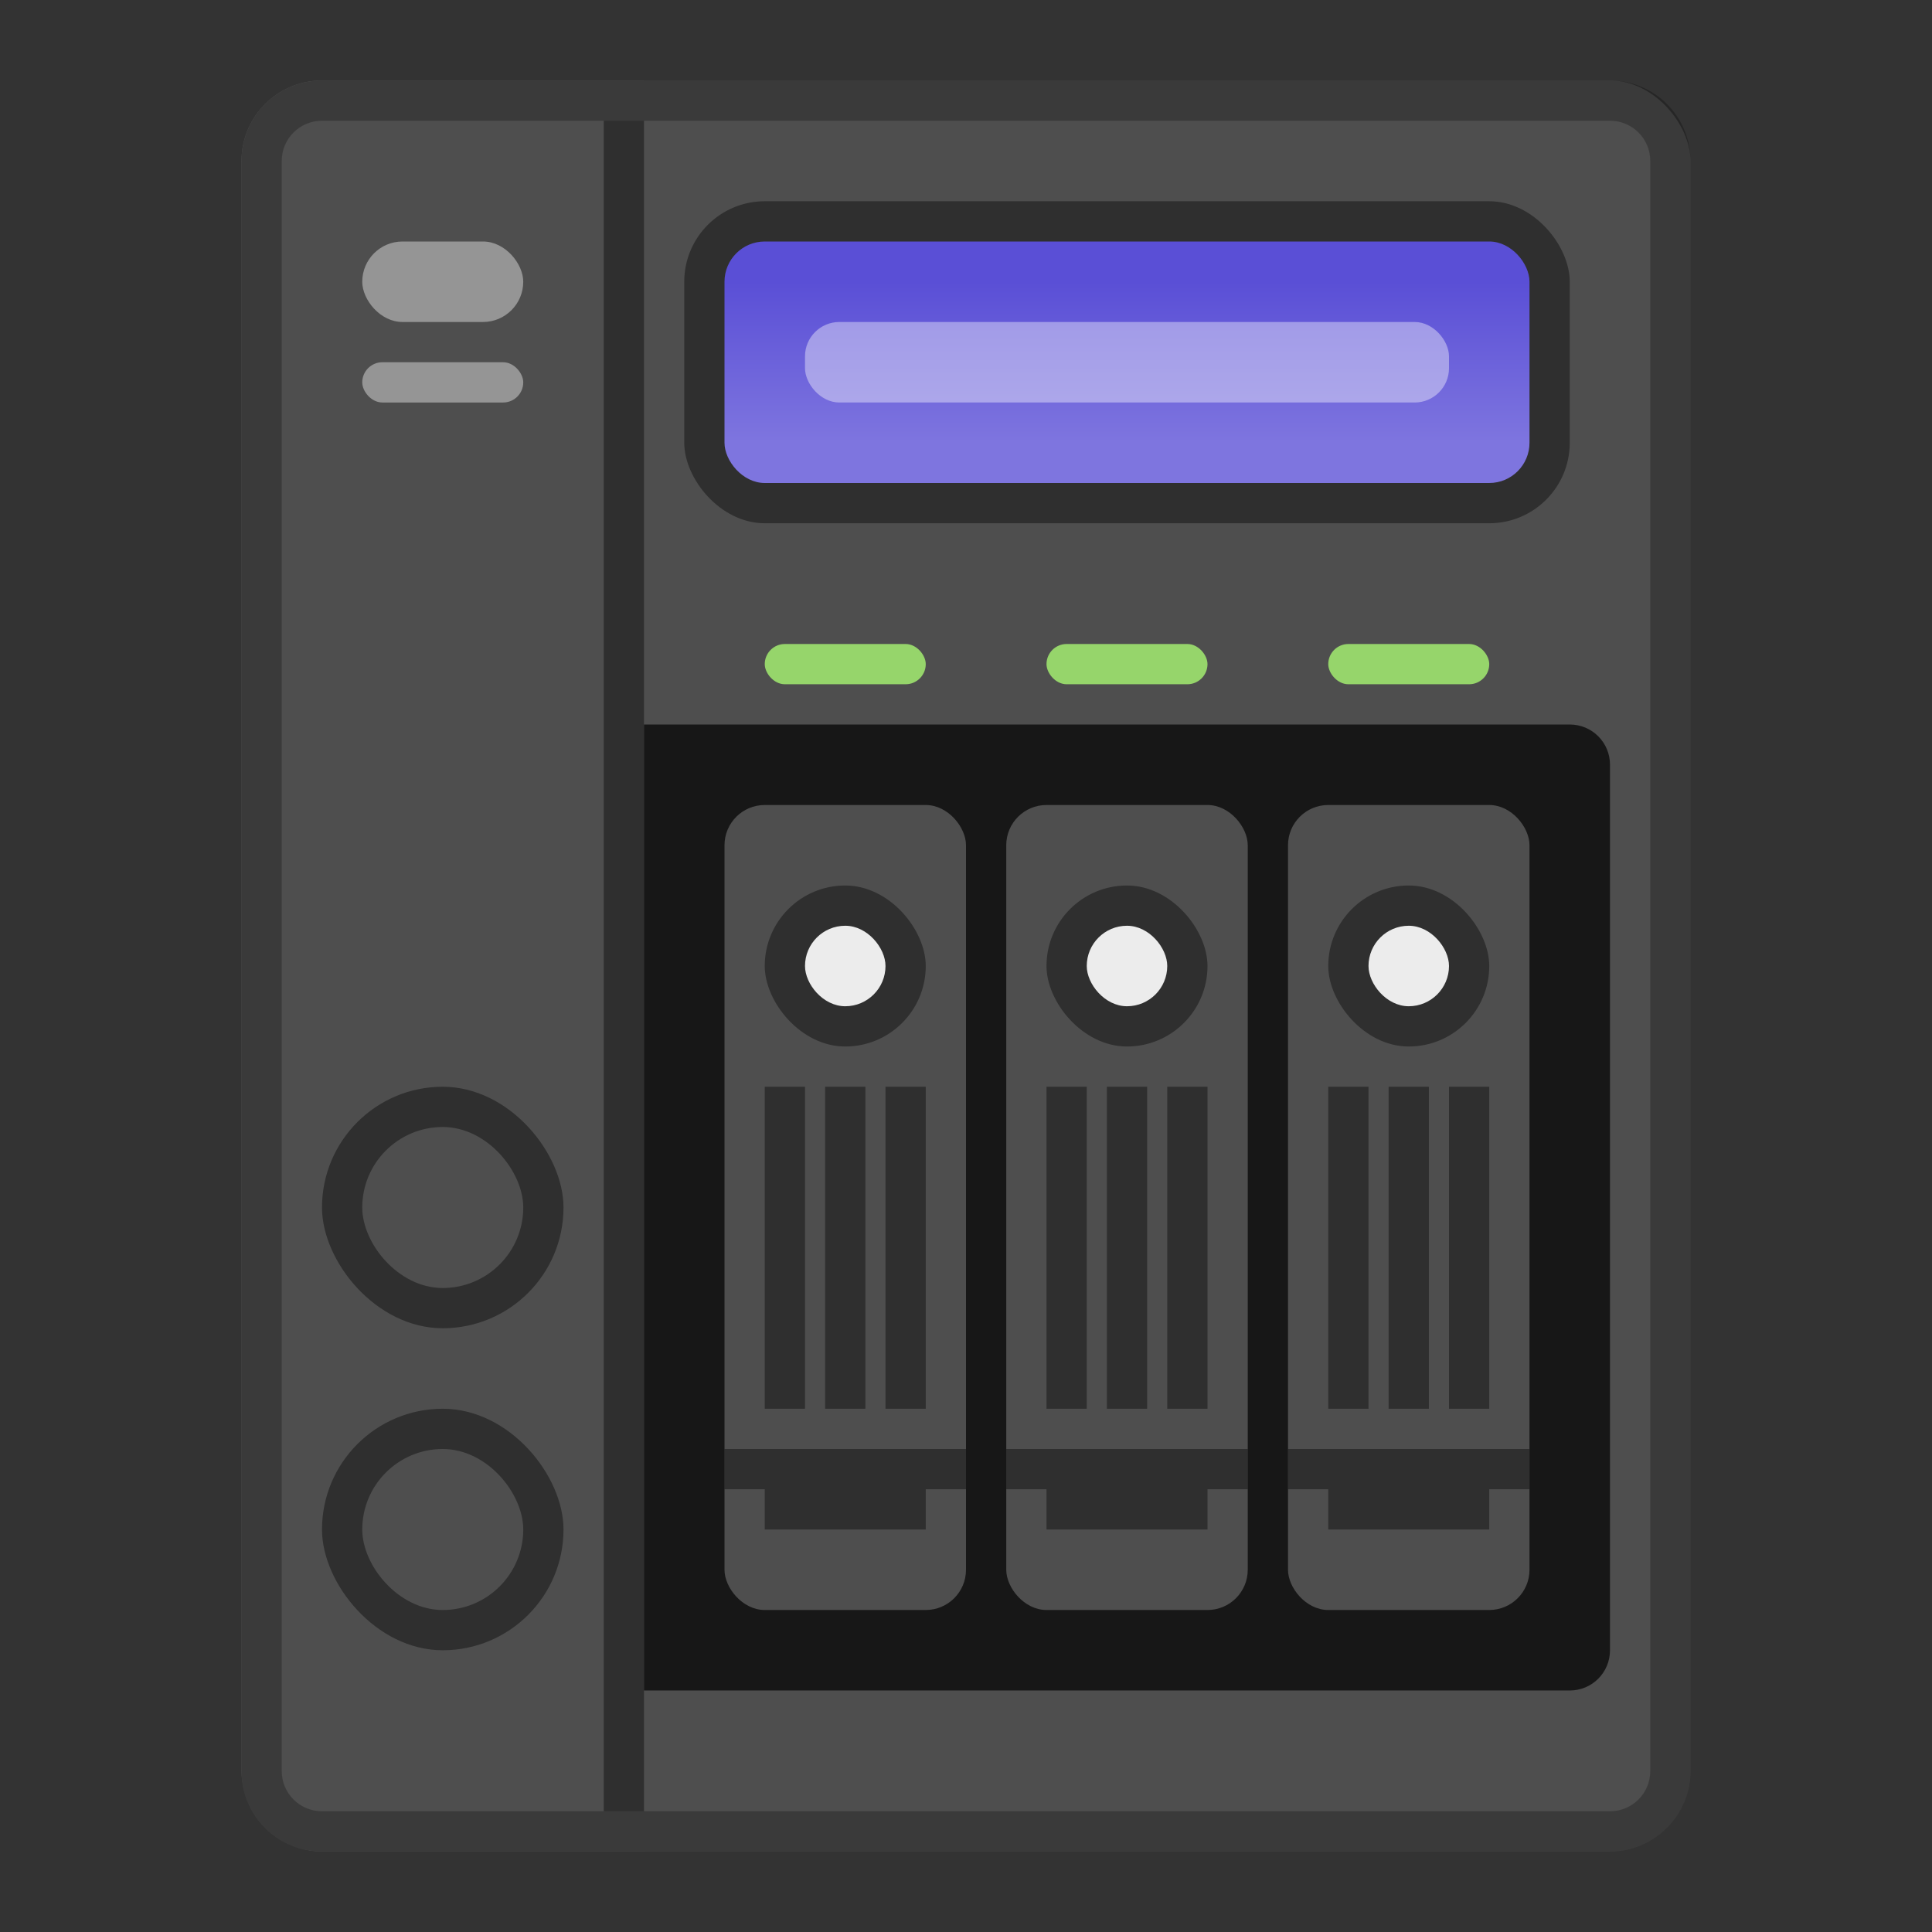 <?xml version="1.0" encoding="UTF-8" standalone="no"?>
<!-- Created with Inkscape (http://www.inkscape.org/) -->

<svg
   xmlns:dc="http://purl.org/dc/elements/1.1/"
   xmlns:cc="http://creativecommons.org/ns#"
   xmlns:rdf="http://www.w3.org/1999/02/22-rdf-syntax-ns#"
   xmlns:svg="http://www.w3.org/2000/svg"
   xmlns="http://www.w3.org/2000/svg"
   xmlns:xlink="http://www.w3.org/1999/xlink"
   xmlns:sodipodi="http://sodipodi.sourceforge.net/DTD/sodipodi-0.dtd"
   xmlns:inkscape="http://www.inkscape.org/namespaces/inkscape"
   width="48px"
   height="48px"
   viewBox="0 0 48 48"
   version="1.1"
   id="SVGRoot"
   inkscape:version="0.92.4 (5da689c313, 2019-01-14)"
   sodipodi:docname="network-server.svg">
  <rect x="0" y="0" width="48" height="48" fill="#333333" stroke="none"/>
  <defs
     id="defs815">
    <linearGradient
       gradientUnits="userSpaceOnUse"
       y2="39"
       y1="7"
       x2="24"
       x1="24"
       id="linearGradient1552">
      <stop
         id="stop823"
         offset="0"
         stop-color="#92b4da" />
      <stop
         id="stop825"
         offset="1"
         stop-color="#547cb1" />
    </linearGradient>
    <linearGradient
       gradientUnits="userSpaceOnUse"
       gradientTransform="translate(0,-1)"
       y2="37"
       y1="11"
       x2="24"
       x1="24"
       id="linearGradient857">
      <stop
         id="stop828"
         offset="0"
         stop-color="#dbe1e9" />
      <stop
         id="stop830"
         offset="1"
         stop-color="#b9c4d4" />
    </linearGradient>
    <linearGradient
       id="linearGradient1017"
       inkscape:collect="always">
      <stop
         id="stop1013"
         offset="0"
         style="stop-color:#7e75df;stop-opacity:1;" />
      <stop
         id="stop1015"
         offset="1"
         style="stop-color:#5a4fd6;stop-opacity:1" />
    </linearGradient>
    <linearGradient
       gradientUnits="userSpaceOnUse"
       y2="9"
       x2="28"
       y1="13"
       x1="28"
       id="linearGradient1019"
       xlink:href="#linearGradient1017"
       inkscape:collect="always"
       gradientTransform="translate(0,-2)" />
  </defs>
  <sodipodi:namedview
     id="base"
     pagecolor="#ffffff"
     bordercolor="#666666"
     borderopacity="1.0"
     inkscape:pageopacity="0.0"
     inkscape:pageshadow="2"
     inkscape:zoom="16.342421"
     inkscape:cx="31.033166"
     inkscape:cy="26.791031"
     inkscape:document-units="px"
     inkscape:current-layer="layer1"
     showgrid="true"
     inkscape:window-width="1920"
     inkscape:window-height="1017"
     inkscape:window-x="-8"
     inkscape:window-y="-8"
     inkscape:window-maximized="1"
     inkscape:grid-bbox="true"
     inkscape:snap-global="true">
    <inkscape:grid
       type="xygrid"
       id="grid1371" />
  </sodipodi:namedview>
  <g
     inkscape:label="Layer 1"
     inkscape:groupmode="layer"
     id="layer1">
    <rect
       style="opacity:1;vector-effect:none;fill:#4e4e4e;fill-opacity:1;fill-rule:evenodd;stroke:none;stroke-width:1px;stroke-linecap:butt;stroke-linejoin:miter;stroke-miterlimit:4;stroke-dasharray:none;stroke-dashoffset:0;stroke-opacity:1;paint-order:stroke fill markers"
       id="rect820-8"
       width="36"
       height="44"
       x="6"
       y="2"
       ry="2" />
    <path
       style="opacity:1;vector-effect:none;fill:#4e4e4e;fill-opacity:1;fill-rule:evenodd;stroke:none;stroke-width:4;stroke-linecap:round;stroke-linejoin:round;stroke-miterlimit:4;stroke-dasharray:none;stroke-opacity:1;paint-order:normal"
       d="M 8 2 C 6.892 2 6 2.892 6 4 L 6 44 C 6 45.108 6.892 46 8 46 L 16 46 L 16 2 L 8 2 z "
       id="rect955" />
    <path
       inkscape:connector-curvature="0"
       style="opacity:0.25;vector-effect:none;fill:#000000;fill-opacity:1;fill-rule:evenodd;stroke:none;stroke-width:1px;stroke-linecap:butt;stroke-linejoin:miter;stroke-miterlimit:4;stroke-dasharray:none;stroke-dashoffset:0;stroke-opacity:1;paint-order:stroke fill markers"
       d="M 8,2 C 6.892,2 6,2.892 6,4 v 40 c 0,1.108 0.892,2 2,2 h 32 c 1.108,0 2,-0.892 2,-2 V 4 C 42,2.892 41.108,2 40,2 Z m 0,1 h 32 c 0.554,0 1,0.446 1,1 v 40 c 0,0.554 -0.446,1 -1,1 H 8 C 7.446,45 7,44.554 7,44 V 4 C 7,3.446 7.446,3 8,3 Z"
       id="rect815" />
    <path
       style="opacity:0.7;vector-effect:none;fill:#000000;fill-opacity:1;fill-rule:evenodd;stroke:none;stroke-width:4;stroke-linecap:round;stroke-linejoin:round;stroke-miterlimit:4;stroke-dasharray:none;stroke-opacity:1;paint-order:normal"
       d="m 16,18 v 1 22 1 h 1 1 21 c 0.554,0 1,-0.446 1,-1 V 19 c 0,-0.554 -0.446,-1 -1,-1 H 18 17 Z"
       id="rect933"
       inkscape:connector-curvature="0"
       sodipodi:nodetypes="ccccccssssccc" />
    <rect
       style="opacity:1;vector-effect:none;fill:#4e4e4e;fill-opacity:1;fill-rule:evenodd;stroke:none;stroke-width:4;stroke-linecap:round;stroke-linejoin:round;stroke-miterlimit:4;stroke-dasharray:none;stroke-opacity:1;paint-order:normal"
       id="rect838"
       width="6"
       height="20"
       x="32"
       y="20"
       ry="1" />
    <rect
       style="opacity:1;vector-effect:none;fill:#96d56b;fill-opacity:1;fill-rule:evenodd;stroke:none;stroke-width:4;stroke-linecap:round;stroke-linejoin:round;stroke-miterlimit:4;stroke-dasharray:none;stroke-opacity:1;paint-order:normal"
       id="rect840"
       width="4"
       height="1"
       x="33"
       y="16"
       ry="0.5" />
    <rect
       style="opacity:0.4;vector-effect:none;fill:#000000;fill-opacity:1;fill-rule:evenodd;stroke:none;stroke-width:4;stroke-linecap:round;stroke-linejoin:round;stroke-miterlimit:4;stroke-dasharray:none;stroke-opacity:1;paint-order:normal"
       id="rect842"
       width="4"
       height="4"
       x="33"
       y="22"
       ry="2" />
    <rect
       style="opacity:1;vector-effect:none;fill:#ececec;fill-opacity:1;fill-rule:evenodd;stroke:none;stroke-width:4;stroke-linecap:round;stroke-linejoin:round;stroke-miterlimit:4;stroke-dasharray:none;stroke-opacity:1;paint-order:normal"
       id="rect844"
       width="2"
       height="2"
       x="34"
       y="23"
       ry="1" />
    <path
       style="opacity:0.4;vector-effect:none;fill:#000000;fill-opacity:1;fill-rule:evenodd;stroke:none;stroke-width:4;stroke-linecap:round;stroke-linejoin:round;stroke-miterlimit:4;stroke-dasharray:none;stroke-opacity:1;paint-order:normal"
       d="m 32,36 v 1 h 1 v 1 h 4 v -1 h 1 v -1 h -1 -4 z"
       id="rect846"
       inkscape:connector-curvature="0" />
    <rect
       style="opacity:0.4;vector-effect:none;fill:#000000;fill-opacity:1;fill-rule:evenodd;stroke:none;stroke-width:4;stroke-linecap:round;stroke-linejoin:round;stroke-miterlimit:4;stroke-dasharray:none;stroke-opacity:1;paint-order:normal"
       id="rect848"
       width="1"
       height="8"
       x="33"
       y="27" />
    <rect
       style="opacity:0.4;vector-effect:none;fill:#000000;fill-opacity:1;fill-rule:evenodd;stroke:none;stroke-width:4;stroke-linecap:round;stroke-linejoin:round;stroke-miterlimit:4;stroke-dasharray:none;stroke-opacity:1;paint-order:normal"
       id="rect850"
       width="1"
       height="8"
       x="36"
       y="27" />
    <rect
       style="opacity:0.4;vector-effect:none;fill:#000000;fill-opacity:1;fill-rule:evenodd;stroke:none;stroke-width:4;stroke-linecap:round;stroke-linejoin:round;stroke-miterlimit:4;stroke-dasharray:none;stroke-opacity:1;paint-order:normal"
       id="rect852"
       width="1"
       height="8"
       x="34.5"
       y="27" />
    <rect
       style="opacity:1;vector-effect:none;fill:#4e4e4e;fill-opacity:1;fill-rule:evenodd;stroke:none;stroke-width:4;stroke-linecap:round;stroke-linejoin:round;stroke-miterlimit:4;stroke-dasharray:none;stroke-opacity:1;paint-order:normal"
       id="rect838-4"
       width="6"
       height="20"
       x="25"
       y="20"
       ry="1" />
    <rect
       style="opacity:1;vector-effect:none;fill:#96d56b;fill-opacity:1;fill-rule:evenodd;stroke:none;stroke-width:4;stroke-linecap:round;stroke-linejoin:round;stroke-miterlimit:4;stroke-dasharray:none;stroke-opacity:1;paint-order:normal"
       id="rect840-8"
       width="4"
       height="1"
       x="26"
       y="16"
       ry="0.5" />
    <rect
       style="opacity:0.4;vector-effect:none;fill:#000000;fill-opacity:1;fill-rule:evenodd;stroke:none;stroke-width:4;stroke-linecap:round;stroke-linejoin:round;stroke-miterlimit:4;stroke-dasharray:none;stroke-opacity:1;paint-order:normal"
       id="rect842-0"
       width="4"
       height="4"
       x="26"
       y="22"
       ry="2" />
    <rect
       style="opacity:1;vector-effect:none;fill:#ececec;fill-opacity:1;fill-rule:evenodd;stroke:none;stroke-width:4;stroke-linecap:round;stroke-linejoin:round;stroke-miterlimit:4;stroke-dasharray:none;stroke-opacity:1;paint-order:normal"
       id="rect844-0"
       width="2"
       height="2"
       x="27"
       y="23"
       ry="1" />
    <path
       inkscape:connector-curvature="0"
       style="opacity:0.4;vector-effect:none;fill:#000000;fill-opacity:1;fill-rule:evenodd;stroke:none;stroke-width:4;stroke-linecap:round;stroke-linejoin:round;stroke-miterlimit:4;stroke-dasharray:none;stroke-opacity:1;paint-order:normal"
       d="m 25,36 v 1 h 1 v 1 h 4 v -1 h 1 v -1 h -1 -4 z"
       id="rect846-8" />
    <rect
       style="opacity:0.4;vector-effect:none;fill:#000000;fill-opacity:1;fill-rule:evenodd;stroke:none;stroke-width:4;stroke-linecap:round;stroke-linejoin:round;stroke-miterlimit:4;stroke-dasharray:none;stroke-opacity:1;paint-order:normal"
       id="rect848-1"
       width="1"
       height="8"
       x="26"
       y="27" />
    <rect
       style="opacity:0.4;vector-effect:none;fill:#000000;fill-opacity:1;fill-rule:evenodd;stroke:none;stroke-width:4;stroke-linecap:round;stroke-linejoin:round;stroke-miterlimit:4;stroke-dasharray:none;stroke-opacity:1;paint-order:normal"
       id="rect850-9"
       width="1"
       height="8"
       x="29"
       y="27" />
    <rect
       style="opacity:0.4;vector-effect:none;fill:#000000;fill-opacity:1;fill-rule:evenodd;stroke:none;stroke-width:4;stroke-linecap:round;stroke-linejoin:round;stroke-miterlimit:4;stroke-dasharray:none;stroke-opacity:1;paint-order:normal"
       id="rect852-3"
       width="1"
       height="8"
       x="27.5"
       y="27" />
    <rect
       style="opacity:1;vector-effect:none;fill:#4e4e4e;fill-opacity:1;fill-rule:evenodd;stroke:none;stroke-width:4;stroke-linecap:round;stroke-linejoin:round;stroke-miterlimit:4;stroke-dasharray:none;stroke-opacity:1;paint-order:normal"
       id="rect838-44"
       width="6"
       height="20"
       x="18"
       y="20"
       ry="1" />
    <rect
       style="opacity:1;vector-effect:none;fill:#96d56b;fill-opacity:1;fill-rule:evenodd;stroke:none;stroke-width:4;stroke-linecap:round;stroke-linejoin:round;stroke-miterlimit:4;stroke-dasharray:none;stroke-opacity:1;paint-order:normal"
       id="rect840-0"
       width="4"
       height="1"
       x="19"
       y="16"
       ry="0.5" />
    <rect
       style="opacity:0.4;vector-effect:none;fill:#000000;fill-opacity:1;fill-rule:evenodd;stroke:none;stroke-width:4;stroke-linecap:round;stroke-linejoin:round;stroke-miterlimit:4;stroke-dasharray:none;stroke-opacity:1;paint-order:normal"
       id="rect842-7"
       width="4"
       height="4"
       x="19"
       y="22"
       ry="2" />
    <rect
       style="opacity:1;vector-effect:none;fill:#ececec;fill-opacity:1;fill-rule:evenodd;stroke:none;stroke-width:4;stroke-linecap:round;stroke-linejoin:round;stroke-miterlimit:4;stroke-dasharray:none;stroke-opacity:1;paint-order:normal"
       id="rect844-7"
       width="2"
       height="2"
       x="20"
       y="23"
       ry="1" />
    <path
       style="opacity:0.4;vector-effect:none;fill:#000000;fill-opacity:1;fill-rule:evenodd;stroke:none;stroke-width:4;stroke-linecap:round;stroke-linejoin:round;stroke-miterlimit:4;stroke-dasharray:none;stroke-opacity:1;paint-order:normal"
       d="m 18,36 v 1 h 1 v 1 h 4 v -1 h 1 v -1 h -1 -4 z"
       id="rect846-7"
       inkscape:connector-curvature="0" />
    <rect
       style="opacity:0.4;vector-effect:none;fill:#000000;fill-opacity:1;fill-rule:evenodd;stroke:none;stroke-width:4;stroke-linecap:round;stroke-linejoin:round;stroke-miterlimit:4;stroke-dasharray:none;stroke-opacity:1;paint-order:normal"
       id="rect848-9"
       width="1"
       height="8"
       x="19"
       y="27" />
    <rect
       style="opacity:0.4;vector-effect:none;fill:#000000;fill-opacity:1;fill-rule:evenodd;stroke:none;stroke-width:4;stroke-linecap:round;stroke-linejoin:round;stroke-miterlimit:4;stroke-dasharray:none;stroke-opacity:1;paint-order:normal"
       id="rect850-5"
       width="1"
       height="8"
       x="22"
       y="27" />
    <rect
       style="opacity:0.4;vector-effect:none;fill:#000000;fill-opacity:1;fill-rule:evenodd;stroke:none;stroke-width:4;stroke-linecap:round;stroke-linejoin:round;stroke-miterlimit:4;stroke-dasharray:none;stroke-opacity:1;paint-order:normal"
       id="rect852-4"
       width="1"
       height="8"
       x="20.5"
       y="27" />
    <rect
       style="opacity:0.4;vector-effect:none;fill:#000000;fill-opacity:1;fill-rule:evenodd;stroke:none;stroke-width:4.205;stroke-linecap:round;stroke-linejoin:round;stroke-miterlimit:4;stroke-dasharray:none;stroke-opacity:1;paint-order:normal"
       id="rect954"
       width="1"
       height="42"
       x="15"
       y="3" />
    <rect
       style="opacity:0.4;vector-effect:none;fill:#000000;fill-opacity:1;fill-rule:evenodd;stroke:none;stroke-width:4;stroke-linecap:round;stroke-linejoin:round;stroke-miterlimit:4;stroke-dasharray:none;stroke-opacity:1;paint-order:normal"
       id="rect977"
       width="22"
       height="8"
       x="17"
       y="5"
       ry="2" />
    <rect
       style="opacity:1;vector-effect:none;fill:url(#linearGradient1019);fill-opacity:1;fill-rule:evenodd;stroke:none;stroke-width:4;stroke-linecap:round;stroke-linejoin:round;stroke-miterlimit:4;stroke-dasharray:none;stroke-opacity:1;paint-order:normal"
       id="rect956"
       width="20"
       height="6"
       x="18"
       y="6"
       ry="1" />
    <rect
       style="opacity:0.4;vector-effect:none;fill:#ffffff;fill-opacity:1;fill-rule:evenodd;stroke:none;stroke-width:4;stroke-linecap:round;stroke-linejoin:round;stroke-miterlimit:4;stroke-dasharray:none;stroke-opacity:1;paint-order:normal"
       id="rect958"
       width="16"
       height="2"
       x="20"
       y="8"
       ry="0.853" />
    <rect
       style="opacity:0.4;vector-effect:none;fill:#000000;fill-opacity:1;fill-rule:evenodd;stroke:none;stroke-width:3;stroke-linecap:round;stroke-linejoin:round;stroke-miterlimit:4;stroke-dasharray:none;stroke-opacity:1;paint-order:normal"
       id="rect1023"
       width="6"
       height="6"
       x="8"
       y="35"
       ry="3" />
    <rect
       style="opacity:1;vector-effect:none;fill:#4e4e4e;fill-opacity:1;fill-rule:evenodd;stroke:none;stroke-width:4;stroke-linecap:round;stroke-linejoin:round;stroke-miterlimit:4;stroke-dasharray:none;stroke-opacity:1;paint-order:normal"
       id="rect1021"
       width="4"
       height="4"
       x="9"
       y="36"
       ry="2" />
    <rect
       style="opacity:0.4;vector-effect:none;fill:#000000;fill-opacity:1;fill-rule:evenodd;stroke:none;stroke-width:4;stroke-linecap:round;stroke-linejoin:round;stroke-miterlimit:4;stroke-dasharray:none;stroke-opacity:1;paint-order:normal"
       id="rect1027"
       width="6"
       height="6"
       x="8"
       y="27"
       ry="3" />
    <rect
       style="opacity:1;vector-effect:none;fill:#4e4e4e;fill-opacity:1;fill-rule:evenodd;stroke:none;stroke-width:4;stroke-linecap:round;stroke-linejoin:round;stroke-miterlimit:4;stroke-dasharray:none;stroke-opacity:1;paint-order:normal"
       id="rect1025"
       width="4"
       height="4"
       x="9"
       y="28"
       ry="2" />
    <rect
       style="opacity:0.4;vector-effect:none;fill:#ffffff;fill-opacity:1;fill-rule:evenodd;stroke:none;stroke-width:3.266;stroke-linecap:round;stroke-linejoin:round;stroke-miterlimit:4;stroke-dasharray:none;stroke-opacity:1;paint-order:normal"
       id="rect1029"
       width="4"
       height="2"
       x="9"
       y="6"
       ry="1" />
    <rect
       style="opacity:0.4;vector-effect:none;fill:#ffffff;fill-opacity:1;fill-rule:evenodd;stroke:none;stroke-width:4;stroke-linecap:round;stroke-linejoin:round;stroke-miterlimit:4;stroke-dasharray:none;stroke-opacity:1;paint-order:normal"
       id="rect1031"
       width="4"
       height="1"
       x="9"
       y="9"
       ry="0.5" />
  </g>
</svg>
